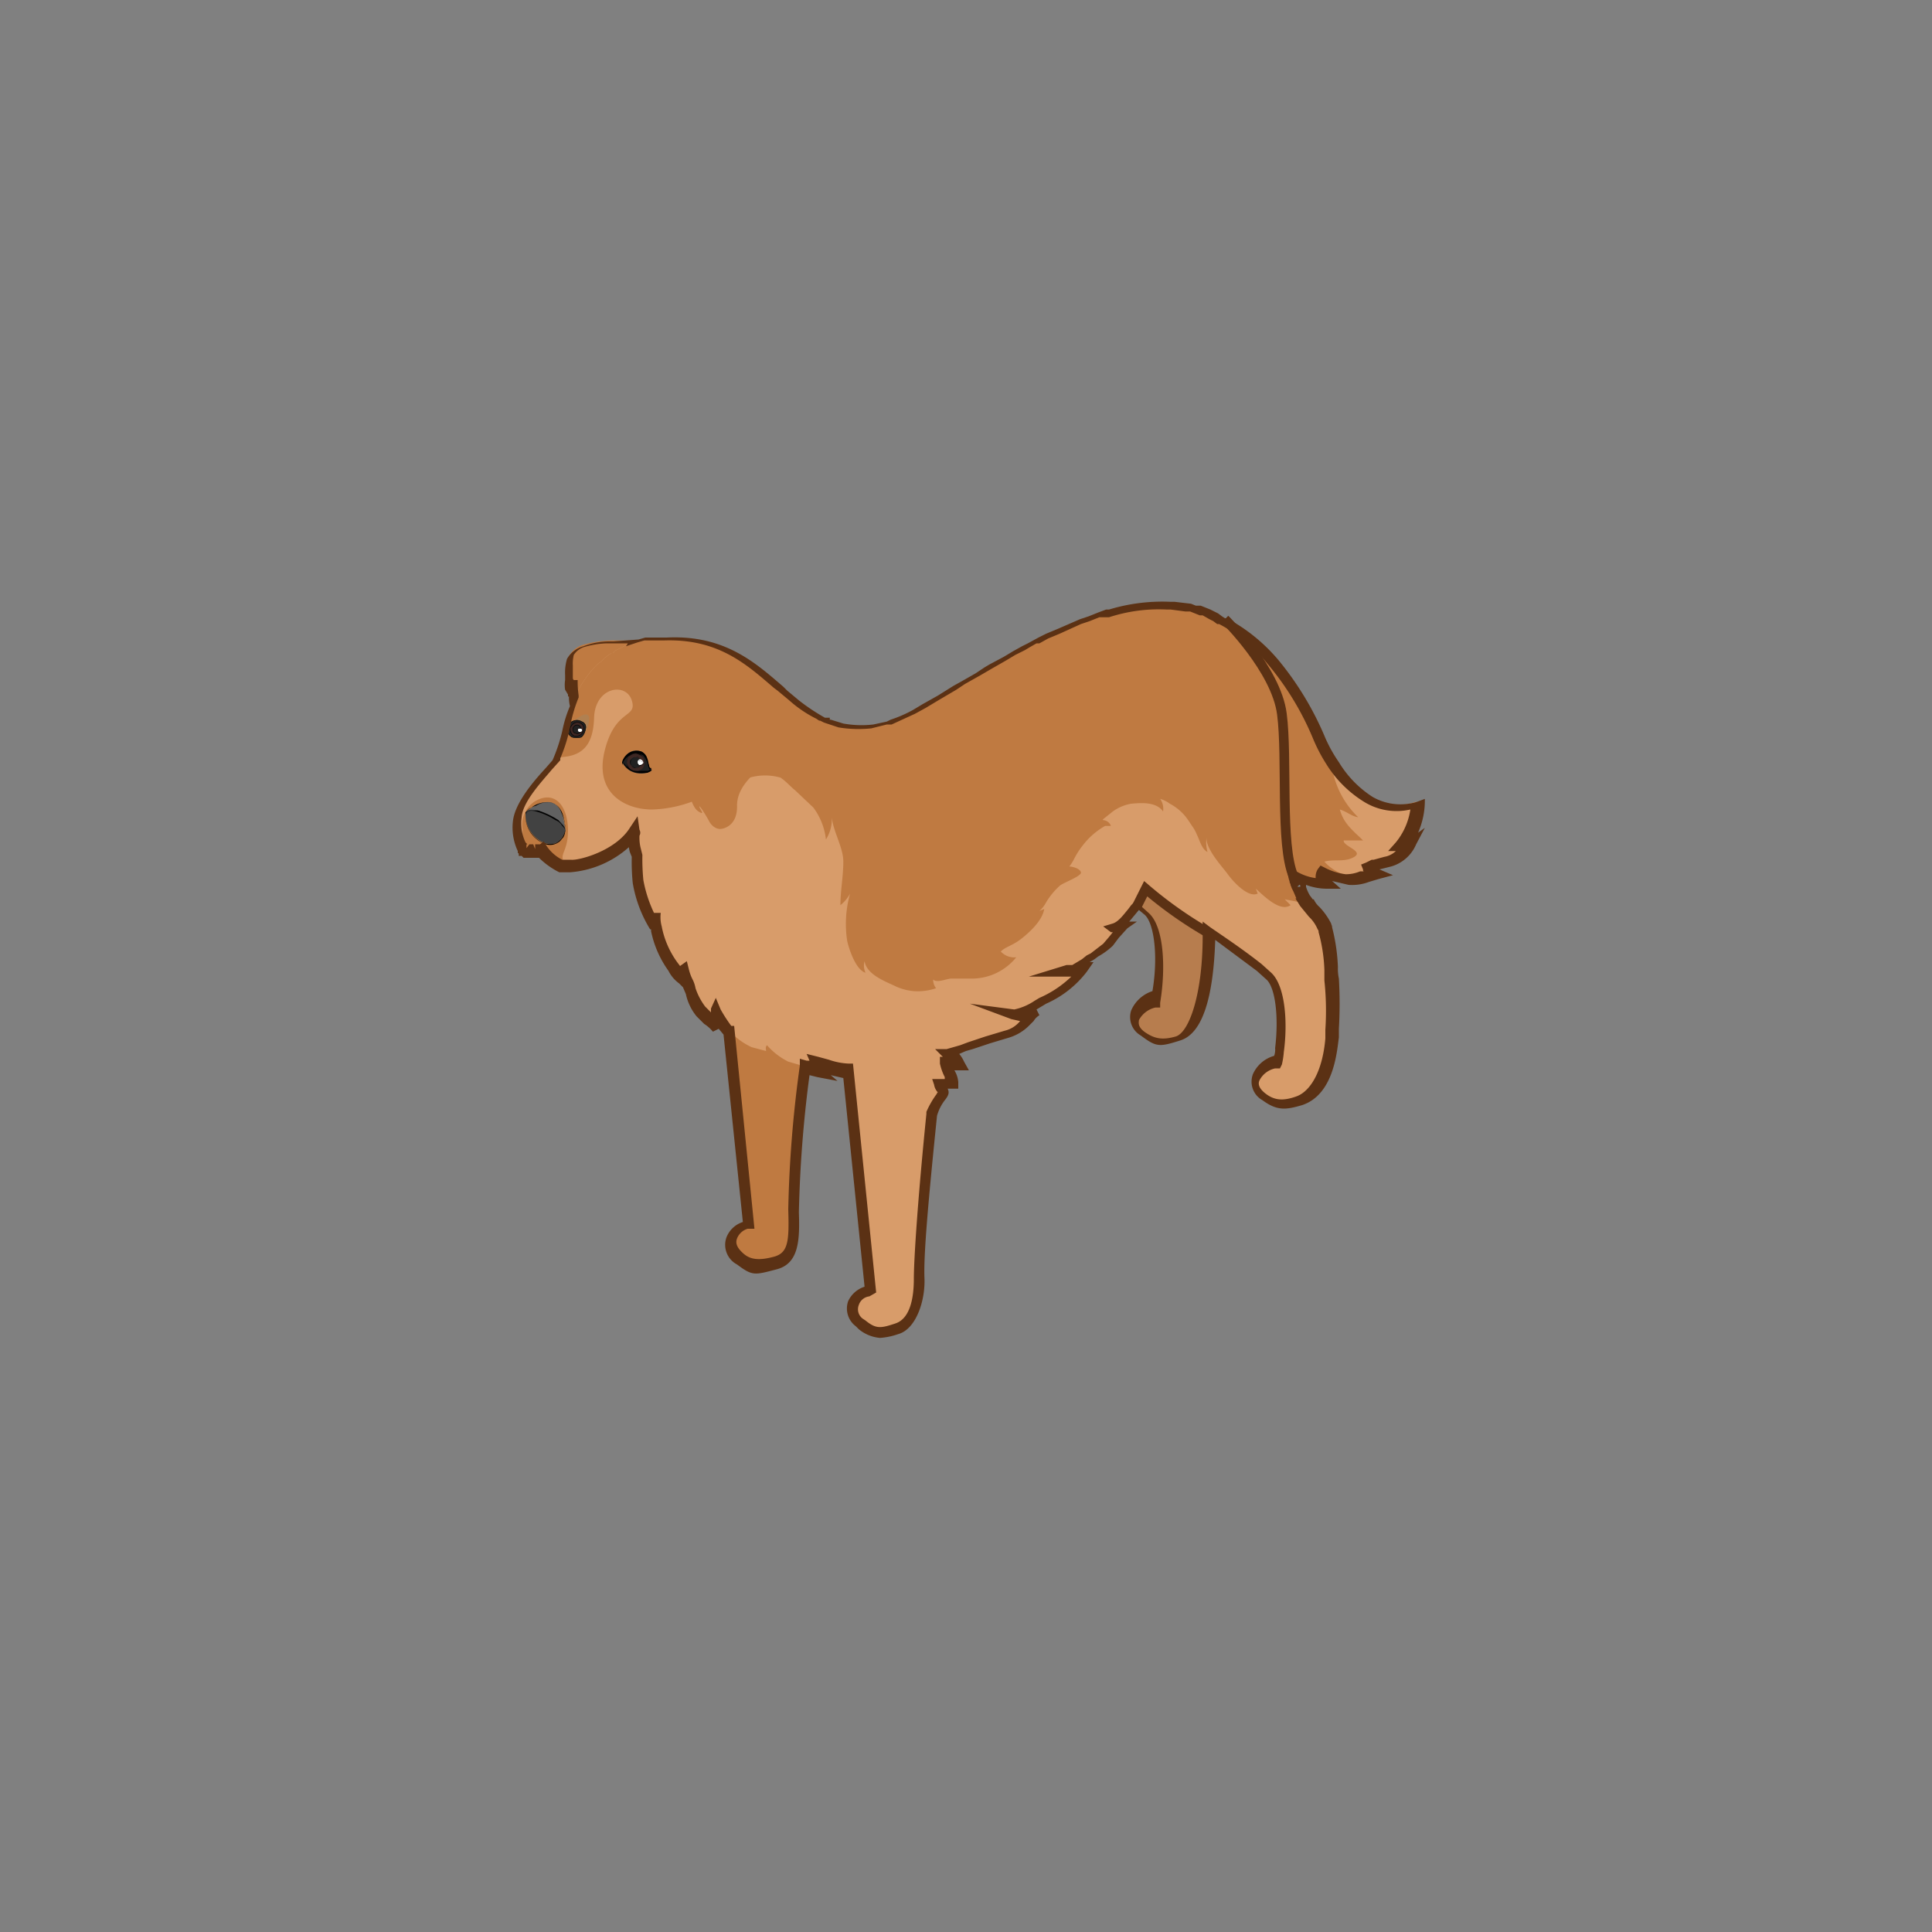 <svg xmlns="http://www.w3.org/2000/svg" viewBox="0 0 200 200"><rect x="0" y="0" width="200" height="200" fill="#808080" stroke="none"/><defs><style>.cls-1{fill:#bf7a41;}.cls-2{fill:#d89c6a;}.cls-3{fill:#b77d4e;}.cls-4{fill:#616161;}.cls-5{fill:#424242;}.cls-6{fill:#b08051;}.cls-10,.cls-7{fill:#212121;}.cls-11,.cls-8{fill:#3e2723;}.cls-12,.cls-9{fill:#fff;}.cls-10,.cls-11,.cls-12{stroke:#000;stroke-width:0.05px;}.cls-10,.cls-11,.cls-12,.cls-14{stroke-miterlimit:10;}.cls-13{fill:#5b3114;}.cls-14{fill:none;stroke:#5b3114;}</style></defs><g id="Dog_03"><path class="cls-1" d="M144.9,87.4l.8-.2a3.6,3.6,0,0,1-2.2,2l-1.2.2-.7.3a1.3,1.3,0,0,0,.5.7l-1.1.4a4.7,4.7,0,0,1-1.7.2,7.2,7.2,0,0,1-2.5-.7,1.1,1.1,0,0,0,.3,1.2,5.2,5.2,0,0,1-3.6-1.1,22.2,22.2,0,0,1-4.4-3.7,15.4,15.4,0,0,1-3-3.9c-.4-.6-.7-1.4-1.1-2.1-8.6-9.6-2.5-17.8-2.5-17.8s5,.5,9.2,5.3a31,31,0,0,1,4.7,7.9,15.9,15.9,0,0,0,1.4,2.6,10.8,10.8,0,0,0,3.7,3.7,5.8,5.8,0,0,0,5.1.6A7.5,7.5,0,0,1,144.9,87.4Z"/><path class="cls-2" d="M144.9,87.4l.8-.2a3.6,3.6,0,0,1-2.2,2l-1.2.2-.7.3a1.3,1.3,0,0,0,.5.7l-1.1.4a4.9,4.9,0,0,1-3.9-1.6c1-.3,2.1.1,3.1-.5s-1.2-1.1-1.1-1.7h2c-1-1-2-1.7-2.4-3.2.7.2,1.2.7,1.9.8a9.2,9.2,0,0,1-2.8-5.9,10.8,10.8,0,0,0,3.7,3.7,5.8,5.8,0,0,0,5.1.6A7.5,7.5,0,0,1,144.9,87.4Z"/><path class="cls-1" d="M83.5,109.3a124.7,124.7,0,0,0-1.3,16.2c0,3.1-.2,4.9-1.9,5.4s-2.3.6-3.6-.4a1.9,1.9,0,0,1,.8-3.5l-1.2-11.5-1.2-11.7-.6-6,10.9-2.7S84.4,101.9,83.5,109.3Z"/><path class="cls-1" d="M58.9,67.9a15,15,0,0,0-.2,2,2.8,2.8,0,0,0,.1.9c0,.2.3.5.3.7s.1-.4.1-.7,0,2.2.5,2.6a1.9,1.9,0,0,1,.2-.7c.6,1.5,1.2,2.7,1.6,2.5s4.3-8.9,4.3-8.9H63.3a11.2,11.2,0,0,0-3.1.5A2.6,2.6,0,0,0,58.9,67.9Z"/><path class="cls-2" d="M97.8,109.9c0,.9.8,1.6.8,2.3a3.3,3.3,0,0,0-1.4,0c.3.9.8.6.2,1.3a16.2,16.2,0,0,0-1,1.8c-.7,6.8-1.3,14.1-1.3,17s-.5,4.8-2.2,5.3-2.3.6-3.6-.4l-.3-.3c-1.9-1.6.1-3.3,1.1-3.3l-2.3-22.5-.7-6.6,8.6-2.1,2.3-.6s-.3,2.6-.8,6.4c.2.2.4.4.4.5a.8.8,0,0,1,.4.4,4.5,4.5,0,0,1,1,1.4C98.6,110.4,98.3,110,97.8,109.9Z"/><path class="cls-3" d="M124.6,90.4c-.3-2.8-2.8-1.9-3.8-8.9a36.4,36.4,0,0,1,0-6.6H101c1.3,11,9.4,12.4,17.5,19.6,1.4,1.2,1.6,5.4,1,8.8-1,0-3.7,1.9-1.4,3.7s2.1.8,3.7.4C125.8,106.1,125,93.1,124.6,90.4Z"/><path class="cls-2" d="M137.8,106.7c0,.4-.1.6-.1.8-.2,2.5-.8,5.7-3.4,6.5a3,3,0,0,1-3.6-.4c-2.3-1.7.3-3.6,1.3-3.5a7.9,7.9,0,0,0,.3-1.3c.4-3.2.1-6.6-1.2-7.7l-1-.8c-4.2-3.5-8.4-5.6-11.5-8.5l-2-2.1-1.3-2-.5-1.1a21.9,21.9,0,0,1-1.5-8c0-.5.1-1,.1-1.5s9.5-7.7,13.2-10.5l1.5-1c7.8,9.2,4.4,16,5.3,22.6a13.4,13.4,0,0,0,1.7,5.3,13,13,0,0,1,1.8,2.5l.2.3a23.1,23.1,0,0,1,.6,5.2A44.7,44.7,0,0,1,137.8,106.7Z"/><path class="cls-2" d="M127.9,78.7l-.3.5-1.2,2.1-.6.9-2.4,3.3-.9,1.2-.7.9-2.4,3.1-.8,1h0a3.5,3.5,0,0,1-.8,1.6l-.2.2c-.7.8-1.4,1.8-2.2,2.1l.7.3a9,9,0,0,0-1.6,1.8,11.8,11.8,0,0,1-1.8,1.3,15.3,15.3,0,0,1-1.6,1.1h-.7c.4,0,.9.3,1.4.3a11.1,11.1,0,0,1-4,3.1c-.8.4-2.1,1.3-3,1.2a4.1,4.1,0,0,0,2.2,0c-.4.2-.7.7-1.1,1.1a4.1,4.1,0,0,1-1.9,1.2l-3.7,1.1-2.3.8-.9.2-1.7.5a17.4,17.4,0,0,1-7.6,1.3l-2.2-.4-1-.3c.1.2,0,.4.1.6l-3.1-.9a7.2,7.2,0,0,1-2.2-1.7c-.2.2-.1.4-.1.6l-1.5-.4a7.1,7.1,0,0,1-1.8-1.2,7.2,7.2,0,0,1-1.8-2.4,1.9,1.9,0,0,0,0,1.5c-.4-.6-1.1-1-1.6-1.6a5.1,5.1,0,0,1-1.1-2.2,9.3,9.3,0,0,1-.7-2c-.2.2-.1.4-.1.7a6.5,6.5,0,0,1-1.1-1.2,13.6,13.6,0,0,1-1.7-3.9,9.2,9.2,0,0,1-.1-1.6,2.6,2.6,0,0,0-.1,1.2,12,12,0,0,1-1.6-4.6,21.1,21.1,0,0,1-.2-2.6,1.4,1.4,0,0,0-.2-.6,11.8,11.8,0,0,1,0-1.9A9.9,9.9,0,0,1,59,89.8a4.9,4.9,0,0,1-3-1.9c-2.1,1.2-2.7-1.8-2.6-3.4s3.8-5.5,4.1-6.1h0c1.4-2.9,1-6.2,4.3-9.6l.4-.3.4-.4.4-.3.3-.2h.1a.2.2,0,0,0,.2-.2l1.2-.6h.3l.7-.3.9-.2h0l.6-.2h1.3c5.8-.2,8.9,2.5,11.9,5.1l.4.3,1.2,1a13.7,13.7,0,0,0,2.9,2h0l.5.2,1.4.4a8.5,8.5,0,0,0,3.2.1,4,4,0,0,0,1.5-.3h.5l2.4-1.1,1-.6,1.6-.9.8-.5.8-.5.9-.5,1.6-1,.7-.4.5-.3,1.4-.8,1-.6,1-.5.5-.3.8-.4,1.2-.6,1.1-.5,2.3-1,.9-.3,1-.4.9-.3h0a20.6,20.6,0,0,1,6.4-.9h.4l1.5.3h.5l.5.2h.6a.5.5,0,0,0,.4.2l.7.4.4.2.5.4h0l.9.7h0l.8.8.2.3h0c.9,1.2,1,2.5,1.3,4.8A15.4,15.4,0,0,1,127.9,78.7Z"/><path class="cls-1" d="M59,89.8a4.9,4.9,0,0,1-3-1.9,1.4,1.4,0,0,1-2-.4,10.8,10.8,0,0,0,.1-1.6A2.9,2.9,0,0,1,55.3,83c2.1-1.3,3.5.4,3.5,3S57.4,88.5,59,89.8Z"/><path class="cls-4" d="M54.5,84s3.7-3.2,4,2Z"/><path d="M54.5,84a2.1,2.1,0,0,1,1-.6,2.1,2.1,0,0,1,1.9-.2,1.6,1.6,0,0,1,.7.9,4.1,4.1,0,0,1,.3.8c0,.2.1.4.1.6V86h-.2l-.4-.2-1.3-.6-1.3-.7-.8-.4h0l1.3.7L58,85.8l.5.2h0c0-1-.2-2.6-1.4-2.9a2.6,2.6,0,0,0-2.1.5,1,1,0,0,0-.5.4Z"/><path class="cls-1" d="M135.1,93.5h0l-2.1-.4.6.6c-1.1.8-2.9-1.1-3.6-1.7l.2.5c-1,.5-2.6-1.3-3.1-2s-2.3-2.6-2.2-3.8a3.7,3.7,0,0,0,.1,1.5c-.6-.3-.8-1.2-1.1-1.8a4.1,4.1,0,0,0-.5-.9l-.4-.6a5.2,5.2,0,0,0-1.9-1.7,3.1,3.1,0,0,0-1-.5,1.8,1.8,0,0,1,.3,1.3c-.7-1-2.2-.9-3.3-.8a4.6,4.6,0,0,0-1.9.8l-1,.8h-.1a.1.1,0,0,1,.1.1.9.9,0,0,1,.8.6h-.6a7.6,7.6,0,0,0-2.3,2,8,8,0,0,0-.9,1.4,5.6,5.6,0,0,1-.5.8c.3,0,1.1.2,1.2.6s-1.9,1.1-2.2,1.4a7.5,7.5,0,0,0-1.4,1.7,3.1,3.1,0,0,1-.7.9l.5-.2c-.2,1.2-1.5,2.4-2.4,3.1s-1.6.8-2.1,1.3a1.9,1.9,0,0,0,1.6.6,5.9,5.9,0,0,1-4.4,2.2H98.5c-.5,0-1.5.5-1.9.1a1.4,1.4,0,0,0,.3.9,5.8,5.8,0,0,1-2.3.3,5.6,5.6,0,0,1-2.1-.6c-1.1-.5-2.8-1.2-3-2.5a1.7,1.7,0,0,0,.1,1.2c-1-.3-1.7-2.4-1.9-3.3a11.6,11.6,0,0,1,.3-4.9,3.8,3.8,0,0,1-1,1.2c0-1.5.3-3,.3-4.5s-1.1-3.2-1.2-4.7a3.9,3.9,0,0,1-.6,2.4,6.8,6.8,0,0,0-1.3-3.3l-1.9-1.8c-.4-.3-.9-.9-1.5-1.3a5.8,5.8,0,0,0-3.2,0l-1.4.5A38.3,38.3,0,0,1,71.6,83a12.9,12.9,0,0,1-4.1.8c-2.8,0-6-1.7-4.9-6.1s3.4-3.3,2.8-5.2-3.8-1.4-3.9,1.8-1.5,4.1-4,4.1c1.4-2.9,1-6.2,4.3-9.6l.4-.3.4-.4.4-.3.3-.2h.1a.2.2,0,0,0,.2-.2l1.2-.6h.3l.7-.3.9-.2h0l.6-.2h1.4c5.7-.2,8.9,2.5,11.8,5.1l.4.3,1.2,1a13.7,13.7,0,0,0,2.9,2h0l.5.2,1.4.4a8.5,8.5,0,0,0,3.2.1l1.5-.3h.5l2.4-1.1,1-.6,1.6-.9.8-.5.8-.5.9-.5,1.6-1h0l.7-.4.5-.3,1.4-.8,1-.6,1-.5.5-.3.8-.4h0l1.2-.6,1.1-.5,2.3-1,.9-.3,1-.4.9-.3h0a20.6,20.6,0,0,1,6.4-.9h.4l1.5.3h.5l.5.2h.6a.5.5,0,0,0,.4.2l.7.4.4.2.5.4h0l.9.7h0l.8.8h0l.2.2h0l1.3,1.7h0a3.5,3.5,0,0,1,.5.8l.3.3a.8.8,0,0,0,.2.4c.3.4.5.9.8,1.4a.8.8,0,0,0,.2.4l.4.9.3.9.3.9c0,.1.1.3.1.4a3.1,3.1,0,0,1,.2.8c0,.1.1.2.1.4h0c0,.2.1.3.1.4v.5a2.2,2.2,0,0,0,.1.8,5.7,5.7,0,0,0,.1,1.3v.4c0,1.3,0,2.6-.1,3.9a20.1,20.1,0,0,1-.1,2.5c0,.9.1,1.7.1,2.5a1.7,1.7,0,0,1,.1.7c.2,1,.3,1.8.5,2.5a.6.6,0,0,1,.1.4.4.4,0,0,1,.1.3c.1.1.1.3.2.4a.4.4,0,0,0,.1.3,3.1,3.1,0,0,0,.5,1A.5.5,0,0,0,135.1,93.5Z"/><path class="cls-5" d="M54.4,84.3a3.2,3.2,0,0,0,1.8,2.9c1.1.4,1.8.1,2.3-1.1S54.3,82.9,54.4,84.3Z"/><path d="M54.4,84.3a3.2,3.2,0,0,0,1.7,2.9,2.2,2.2,0,0,0,1.4.1,1.8,1.8,0,0,0,.9-1,.8.8,0,0,0,0-.7l-.6-.7a10,10,0,0,0-2.1-1h-.9c-.2.1-.4.1-.4.3v.2h0c0-.6.8-.5,1.1-.4a7.2,7.2,0,0,1,2,.9,1.3,1.3,0,0,1,.7.6.7.7,0,0,1,.3.6,1.4,1.4,0,0,1-.2.6c-.2.2-.3.4-.5.5a1.5,1.5,0,0,1-1.3.2,3.1,3.1,0,0,1-2.1-3Z"/><path class="cls-6" d="M60.2,76.3a3.1,3.1,0,0,0,.8-2c-.2-1-1.8.5-1.8.5Z"/><path class="cls-7" d="M64.4,78.9s.4-1.3,1.6-1.2.9,1.6,1.4,1.9S65.4,80.8,64.4,78.9Z"/><path d="M64.4,78.9a1.6,1.6,0,0,1,.8-1,1.7,1.7,0,0,1,1.2-.1,1.1,1.1,0,0,1,.6.7c.1.2.1.5.2.7a.4.4,0,0,0,.1.3h.1c.1.1-.2.2-.3.3h-.7a2,2,0,0,1-2-1.1h0A1.9,1.9,0,0,0,66.2,80H67l.4-.2c0-.1.1-.1,0-.1h-.1c-.2-.2-.2-.5-.3-.8a2.5,2.5,0,0,0-.4-.7,1.4,1.4,0,0,0-1.1-.1,1.5,1.5,0,0,0-1.1,1.1Z"/><path class="cls-8" d="M66.7,79.1a.8.8,0,0,1-1,.7.9.9,0,0,1-.8-1A.9.9,0,0,1,66,78,.9.9,0,0,1,66.7,79.1Z"/><path d="M66.7,79.1a.8.8,0,0,1-.7.7,1,1,0,0,1-1-.4,1.1,1.1,0,0,1,.1-1.1c.3-.2.7-.4,1-.2a.8.8,0,0,1,.6,1h0a1,1,0,0,0-.4-1,1.1,1.1,0,0,0-1.1.1.9.9,0,0,0-.2,1.1.9.9,0,0,0,.9.5.8.8,0,0,0,.8-.7Z"/><path class="cls-7" d="M66.4,79a.7.7,0,0,1-.7.5.8.8,0,0,1-.5-.7.6.6,0,0,1,.7-.4A.6.6,0,0,1,66.4,79Z"/><path d="M66.4,79a.8.8,0,0,1-.5.5.9.9,0,0,1-.6-.3c-.1-.2-.1-.5.1-.6a.5.5,0,0,1,.6-.2.5.5,0,0,1,.4.6h0a.7.7,0,0,0-.3-.6.6.6,0,0,0-.8.7.5.5,0,0,0,.5.4.6.6,0,0,0,.6-.5Z"/><path class="cls-9" d="M66.6,79a.5.5,0,0,1-.4.2c-.1,0-.2-.2-.2-.3a.3.3,0,0,1,.3-.3C66.5,78.7,66.6,78.8,66.6,79Z"/><path d="M66.6,79c-.1.1-.1.2-.3.2H66a.6.6,0,0,1,.1-.4s.2-.1.3,0,.2.1.2.3h0c0-.1-.1-.3-.2-.3a.2.2,0,0,0-.3,0,.4.4,0,0,0-.1.3l.3.2.3-.2Z"/><path class="cls-10" d="M60.6,75.5a1.4,1.4,0,0,1-.4.8,1.7,1.7,0,0,1-1,0,1.3,1.3,0,0,1-.6-1.1s.8-1,1.6-.5A.6.6,0,0,1,60.6,75.5Z"/><path class="cls-11" d="M59,75.4c0,.2.1.7.5.8a.8.8,0,0,0,.9-1C60.2,74.7,59.4,74.5,59,75.4Z"/><path class="cls-10" d="M59.3,75.4c0,.1,0,.5.3.5a.4.4,0,0,0,.5-.6C60,75,59.5,74.9,59.3,75.4Z"/><path class="cls-1" d="M79.7,76.8c-3.8-5.2-10.2-4.8-9.2-3a3.9,3.9,0,0,1,.4,1.5v.5a3.8,3.8,0,0,0-.1,1.5,2.5,2.5,0,0,1,.2,1,5,5,0,0,0-.2,1.2c0,.6.2,1,.2,1.5a1.1,1.1,0,0,1,.2-.6c0,1.1.3,3.1,1.1,3.6s.1-.3.1-.5.8,1.1,1,1.5.7.9,1.3.8,1.6-.6,1.6-2.3C76.2,80.1,81.2,78.8,79.7,76.8Z"/><path class="cls-12" d="M60.3,75.6c0,.1-.1.2-.3.2a.2.2,0,0,1-.2-.2c0-.2.1-.2.2-.2S60.3,75.4,60.3,75.6Z"/><path class="cls-2" d="M142.9,88.6c.1,0,.1-.1,0-.1Z"/><path class="cls-13" d="M91.1,138.5a4,4,0,0,1-2.2-.9l-.3-.3a2.3,2.3,0,0,1-.8-2.6,2.8,2.8,0,0,1,1.7-1.5l-2.2-21.6-1.3-.3.7.6-2.1-.4-.8-.2a128.7,128.7,0,0,0-1.1,14.2c.1,2.9,0,5.3-2.3,5.9s-2.5.7-4.1-.5a2.3,2.3,0,0,1-1.1-2.8,2.7,2.7,0,0,1,1.7-1.6l-2-19.4-.5-.6-.6.3a3.6,3.6,0,0,0-.9-.8l-.8-.8a5.5,5.5,0,0,1-1.1-2.3l-.3-.7-.4-.4a3.6,3.6,0,0,1-1.1-1.3,10.7,10.7,0,0,1-1.8-4.1v-.2h-.1a13.3,13.3,0,0,1-1.8-4.8,22.6,22.6,0,0,1-.1-2.7l-.2-.5a4.3,4.3,0,0,1-.1-.5A10.3,10.3,0,0,1,59,90.3H57.9a8.1,8.1,0,0,1-2.1-1.5H54.2l-.2-.2h-.3v-.2a.1.1,0,0,0-.1-.1v-.2h0a5.7,5.7,0,0,1-.5-3.1c.2-1.9,2.2-4.2,3.4-5.5l.7-.8h0a17.6,17.6,0,0,0,1-3,12.9,12.9,0,0,1,.8-2.6,3.8,3.8,0,0,1-.1-1h-.1v-.2l-.3-.5a3.3,3.3,0,0,1,0-1v-.5a5,5,0,0,1,.2-1.7,2.8,2.8,0,0,1,1.7-1.3,7.5,7.5,0,0,1,2.6-.5h.5l2.6-.2.7-.2h2.2c6-.3,9.2,2.6,12.1,5.1l.4.4,1.2,1a20.9,20.9,0,0,0,2.7,1.8h.5v.2h.1l1.3.4a10.6,10.6,0,0,0,3.1.1l1.4-.3.4-.2a13.3,13.3,0,0,0,2.3-1l1-.6,1.6-.9,1.6-1,.9-.5,1.4-.8h0l.9-.6.5-.3,1.5-.8,1-.6.9-.5.6-.3,1.1-.6h0l.8-.4,1.2-.5,2.3-1,.9-.3,1-.4.8-.3h.3a19,19,0,0,1,6.4-.8h.4l1.7.2.5.2h.5l.5.2.5.2.8.4.4.3.3.2h.2a18.1,18.1,0,0,1,5.4,4.4,32,32,0,0,1,4.8,8,14.8,14.8,0,0,0,1.4,2.5,11,11,0,0,0,3.5,3.6,5.8,5.8,0,0,0,4.6.5l.8-.3V83a8.3,8.3,0,0,1-.7,3.2l.7-.5-.9,1.7a4,4,0,0,1-2.6,2.3l-1.2.3,1.4.6-1.5.4-1,.3a4.9,4.9,0,0,1-2.1.3l-1.7-.4.9.8h-1.3a6.2,6.2,0,0,1-2.3-.4v.2a3.9,3.9,0,0,0,.4.9l.3.4h.1a2.4,2.4,0,0,0,.6.8,7.4,7.4,0,0,1,1.2,1.7c0,.1.1.2.1.4a19.3,19.3,0,0,1,.6,4.1,4.9,4.9,0,0,0,.1,1.2,45,45,0,0,1,0,5.2v.9c-.2,1.4-.5,5.9-3.8,7-1.7.5-2.6.6-4.1-.5a2.2,2.2,0,0,1-1-2.7,3.4,3.4,0,0,1,2.2-1.9,1.9,1.9,0,0,0,.1-.8c.4-3.3,0-6.3-.9-7.1l-1-.9-4.3-3.2c-.2,6.2-1.4,9.7-3.6,10.4s-2.5.7-4.1-.5a2.2,2.2,0,0,1-1-2.6,3.6,3.6,0,0,1,2.2-2c.6-3.5.2-7-.8-7.9l-.6-.5-1,1.2h.8l-1,.7-.9,1-.6.8a7.2,7.2,0,0,1-1.5,1.1l-.4.3-.5.3h.4l-.7,1a10.8,10.8,0,0,1-4.2,3.3l-.5.3-.5.3.3.6a1.7,1.7,0,0,0-.6.6l-.4.4a5,5,0,0,1-2.1,1.3l-2,.6-1.8.6-.7.2-.7.3a3.5,3.5,0,0,1,.5.8l.5.9H98.8a2.8,2.8,0,0,1,.4,1.2v.7H98.1c.2.4.1.7-.3,1.2a4.8,4.8,0,0,0-.8,1.6c-.9,8.8-1.4,14.4-1.3,16.8s-.9,5.3-2.7,5.8A7.2,7.2,0,0,1,91.1,138.5ZM90,134.2a1.3,1.3,0,0,0-1.1.9,1.2,1.2,0,0,0,.4,1.4l.3.2c1.1.9,1.6.8,3.1.3s1.9-2.6,1.9-4.6.4-8.2,1.3-17.1v-.2a9.3,9.3,0,0,1,1.1-1.9c0-.1,0-.1.1-.1a1.5,1.5,0,0,1-.4-.8l-.2-.6h1.3v-.2a5.8,5.8,0,0,1-.5-1.4v-.7h.3l-.8-.8h1.2l1.4-.4.8-.3,1.8-.6,2-.6a2.9,2.9,0,0,0,1.6-1h0l-.9-.2-4.3-1.6,4.6.6a6,6,0,0,0,2.1-.9l.5-.3a11.2,11.2,0,0,0,3.3-2.2h-4.4l3.9-1.2h.6l1-.6.5-.4.4-.2,1.3-1,.6-.7.4-.5H115l-.8-.6,1-.3c.6-.2,1.1-.9,1.6-1.5l.3-.4.4-.4.4.3,1,.9c1.6,1.4,1.8,5.7,1.2,9.3v.5h-.5a2.6,2.6,0,0,0-1.7,1.3c0,.2-.2.7.7,1.3s1.7.8,3.1.4,2.8-4.4,2.8-10.4V95.4l.8.6c1.6,1.1,3.4,2.3,5.3,3.8l1,.9c1.5,1.4,1.7,5.3,1.3,8.2a8.3,8.3,0,0,1-.2,1.3l-.2.4H132a2.4,2.4,0,0,0-1.6,1.2c-.1.2-.3.7.6,1.4s1.8.8,3.2.3,2.7-2.5,3-6v-.9a29.8,29.8,0,0,0-.1-5.1v-1.1a16.7,16.7,0,0,0-.6-3.9.4.4,0,0,0-.1-.3,3.8,3.8,0,0,0-.9-1.3l-.9-1.1-.5-.8h.1l-.3-.7-.2-.4c0-.1-.1-.2-.1-.3s-.1-.2-.1-.3-.1-.3-.1-.4l-.3-1.3,1.1.6a5.3,5.3,0,0,0,2,.7,1.5,1.5,0,0,1,.2-.9l.3-.4.4.2a6.3,6.3,0,0,0,2.2.7,3.7,3.7,0,0,0,1.5-.3h.4c-.1,0-.1-.1-.1-.2l-.2-.5.5-.2.6-.3h.2l1.1-.3a2.3,2.3,0,0,0,1.2-.6h-.8l.8-.9a7,7,0,0,0,1.5-3.4,6.4,6.4,0,0,1-4.8-.8,12,12,0,0,1-3.9-3.9,17.1,17.1,0,0,1-1.4-2.7,29.7,29.7,0,0,0-4.7-7.7,15.9,15.9,0,0,0-5-4.1H126l-.4-.3-.4-.2-.7-.4h-.3l-.5-.2-.5-.2h-.5l-1.5-.2h-.4a16.6,16.6,0,0,0-6,.8h-1l-1,.4-.9.3-2.2,1-1.2.5-.9.5h-.3l-.7.4-.5.3-1,.5-1,.6-1.4.8-1.2.7-1.6.9-.9.6-1.7,1-1.5.9-1.1.6L92.3,75h-.5l-1.6.4a12.8,12.8,0,0,1-3.4-.1l-1.5-.5-.4-.2h-.1l-.3-.2a12.6,12.6,0,0,1-2.8-1.9l-1.2-1-.4-.3c-2.9-2.5-5.8-5.1-11.4-4.9h-2l-.7.2-1.2.4.2-.3H62.8a9.3,9.3,0,0,0-2.4.4,2,2,0,0,0-1,.8,3.7,3.7,0,0,0-.1,1.1v1.3a.3.3,0,0,0,.1.2h.4a10.4,10.4,0,0,0,.1,1.6v.2h0a15.3,15.3,0,0,0-.8,2.6A16.3,16.3,0,0,1,58,78.5h0v.2l-.9,1c-1,1.2-3,3.3-3.1,4.9a4.6,4.6,0,0,0,.4,2.6l.2.2h-.1v.4l.3-.4h.4l.2.5v-.5h.5l.4-.3.3.5A4.3,4.3,0,0,0,58.2,89h.9c.8.1,4.6-.9,6.1-3.3l.8-1.2.2,1.4a.6.6,0,0,1,0,.6,4.5,4.5,0,0,0,.1,1.2l.2.8a22.6,22.6,0,0,0,.1,2.6,13.5,13.5,0,0,0,1.1,3.4h.7a3.6,3.6,0,0,0,.1,1.4,9.3,9.3,0,0,0,1.6,3.7l.3.4h0l.7-.5.2.8a4.9,4.9,0,0,0,.4,1.1,3.2,3.2,0,0,1,.3.9,6.7,6.7,0,0,0,1,1.9l.6.6v-.4l.5-1.1.5,1.2a16.3,16.3,0,0,0,1.1,1.7H76l2.1,21h-.7a1.7,1.7,0,0,0-1.1,1c-.2.5,0,1,.7,1.6s1.6.7,3.1.3,1.6-1.6,1.5-4.9a125.5,125.5,0,0,1,1.2-14.9v-.7l.7.2h.3l-.3-.7,1.2.3,1.1.3a7.1,7.1,0,0,0,2,.4h.5l2.4,23.7Zm44.5-42.6-.2.2h.3C134.6,91.6,134.6,91.6,134.5,91.6Z"/><path class="cls-14" d="M117.7,93.8l.9-1.8a42.8,42.8,0,0,0,6.7,4.7"/></g><g id="Dog_01"><path class="cls-14" d="M126.8,64.1s5.3,5.2,5.9,9.8-.2,13.6,1.2,16.8"/></g></svg>